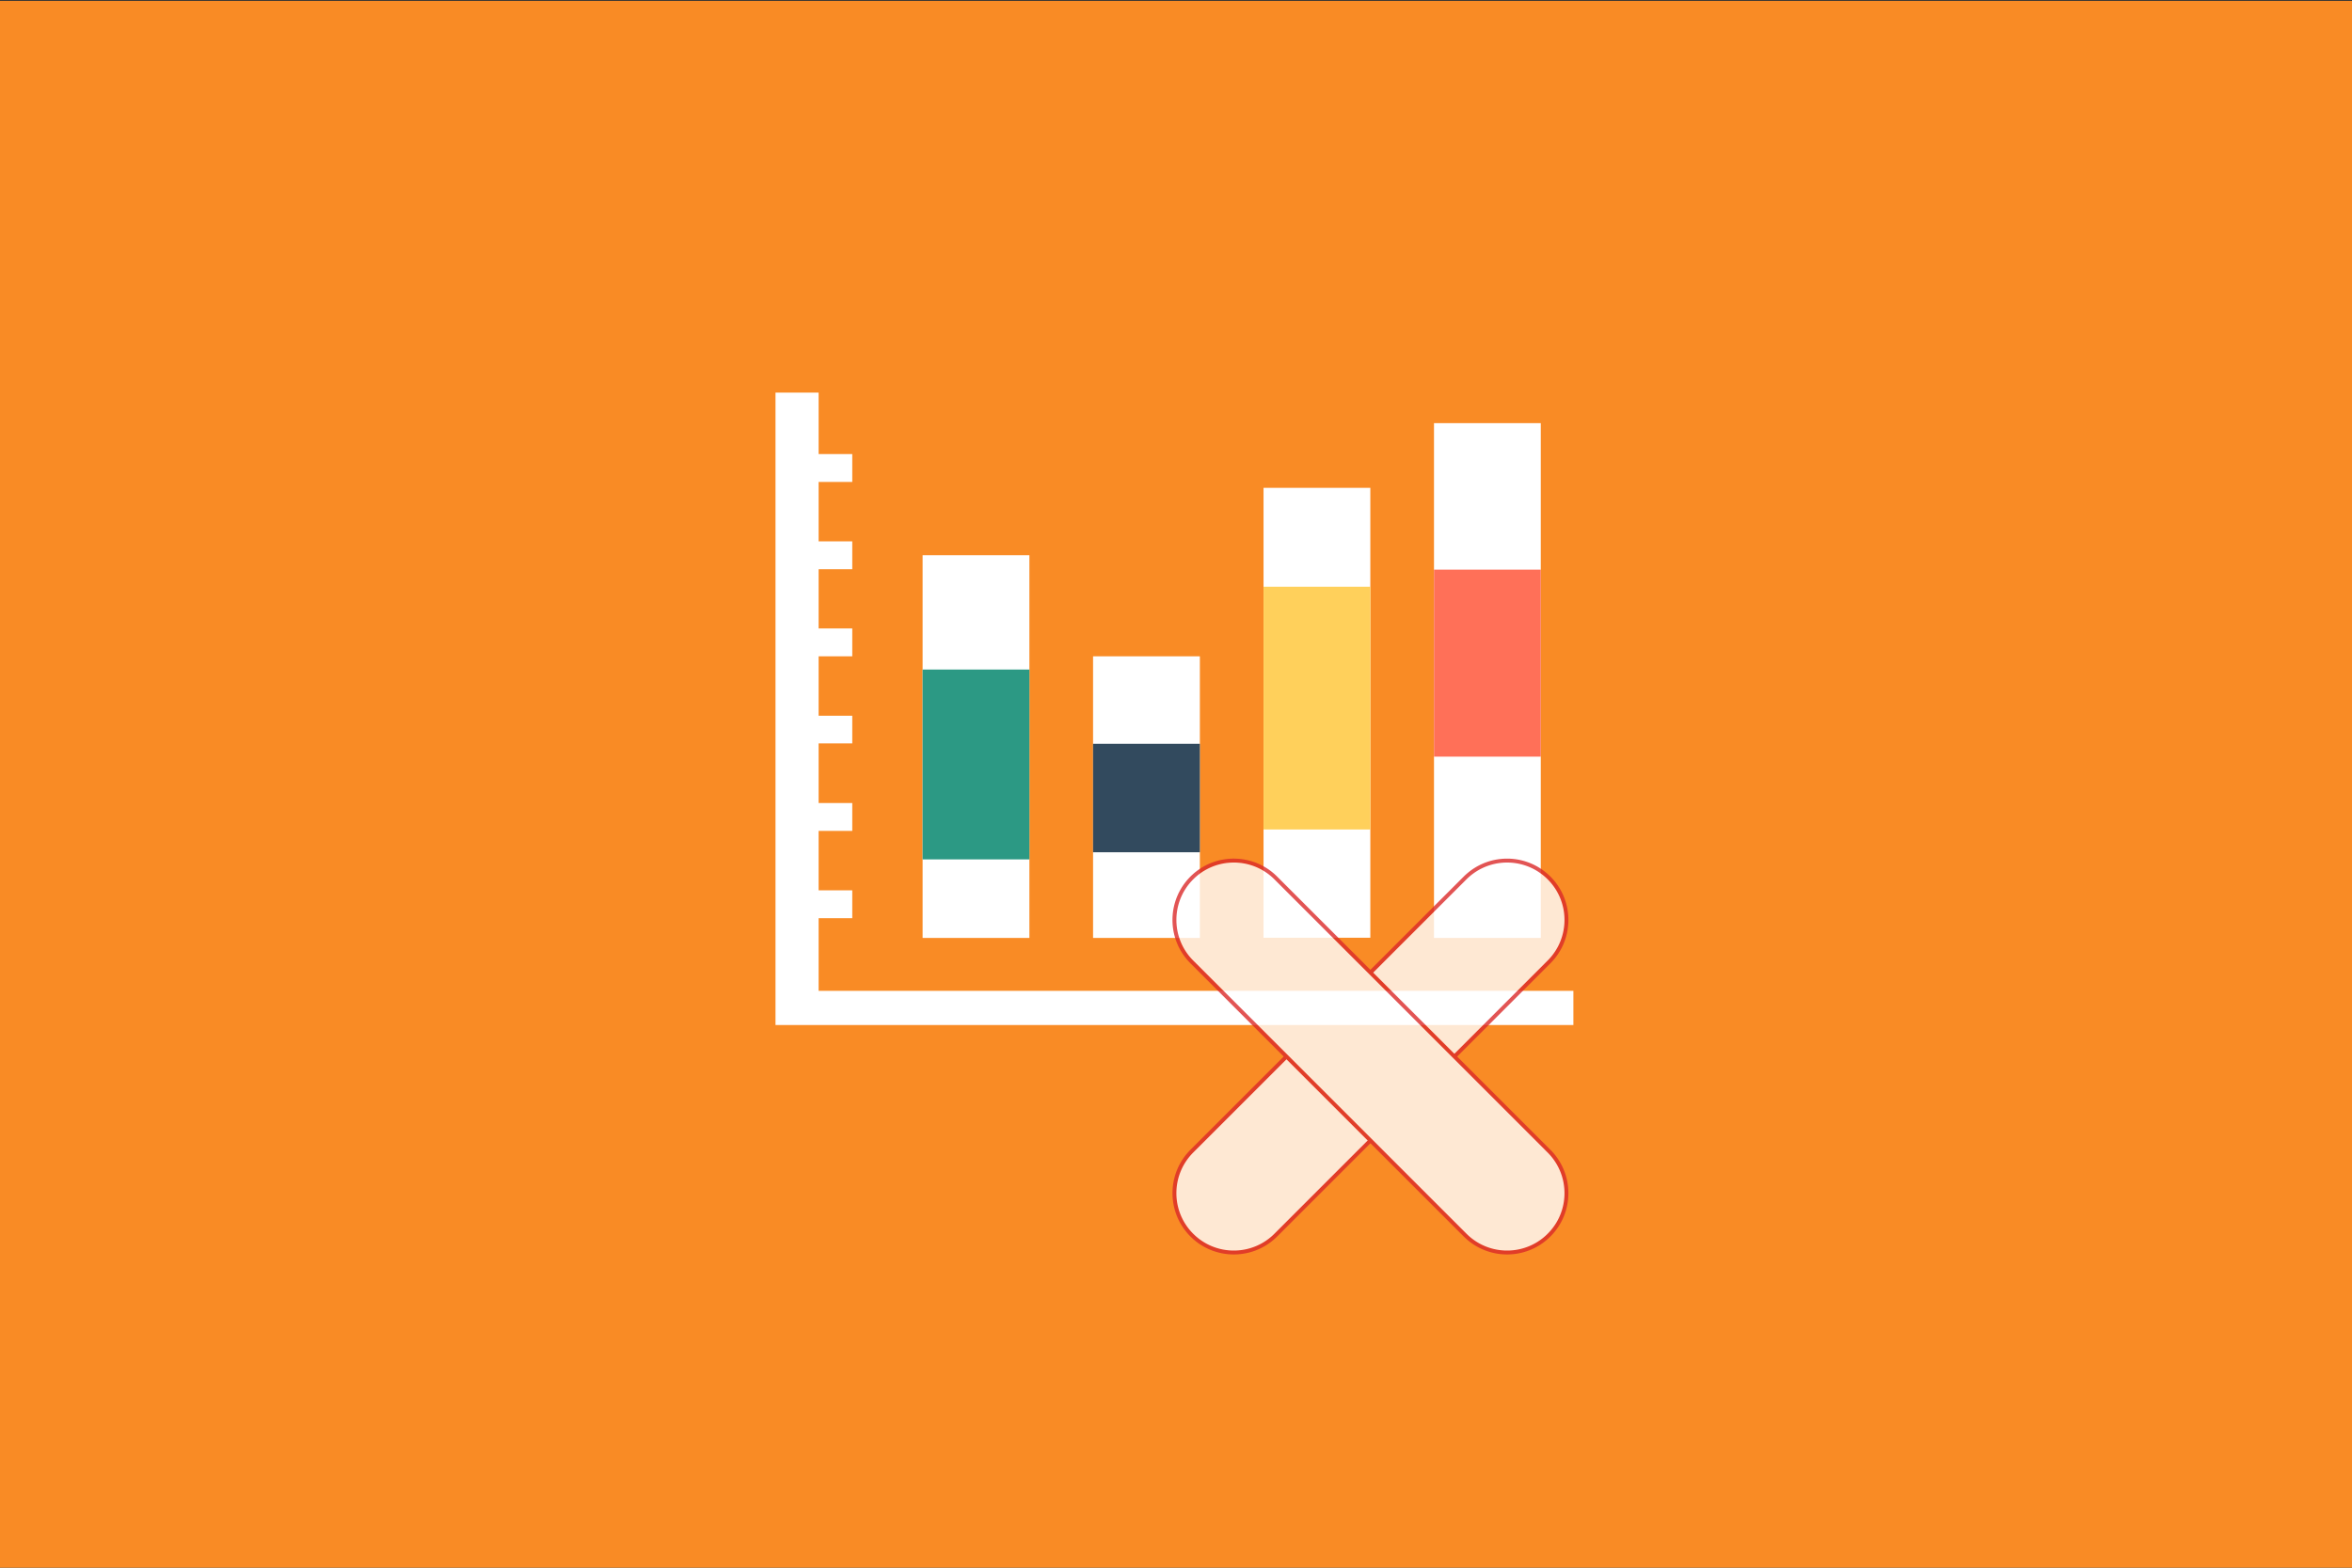 <?xml version="1.0" encoding="UTF-8" standalone="no"?><!DOCTYPE svg PUBLIC "-//W3C//DTD SVG 1.1//EN" "http://www.w3.org/Graphics/SVG/1.1/DTD/svg11.dtd"><svg width="100%" height="100%" viewBox="0 0 300 200" version="1.1" xmlns="http://www.w3.org/2000/svg" xmlns:xlink="http://www.w3.org/1999/xlink" xml:space="preserve" style="fill-rule:evenodd;clip-rule:evenodd;stroke-linejoin:round;stroke-miterlimit:1.414;"><rect x="0" y="0" width="300" height="200" fill="#333333" stroke="none"/><g id="Layer1"><rect x="-0.191" y="0.113" width="300.234" height="199.928" style="fill:#f98b25;"/><rect x="102.485" y="57.928" width="6.222" height="3.556" style="fill:#fff;"/><rect x="102.485" y="69.064" width="6.222" height="3.556" style="fill:#fff;"/><rect x="102.485" y="80.175" width="6.222" height="3.556" style="fill:#fff;"/><rect x="102.485" y="91.311" width="6.222" height="3.53" style="fill:#fff;"/><rect x="102.485" y="102.447" width="6.222" height="3.556" style="fill:#fff;"/><rect x="102.485" y="113.584" width="6.222" height="3.556" style="fill:#fff;"/><path d="M98.916,130.769l0,-80.681l5.501,0l0,76.32l96.271,0l0,4.361l-101.772,0Z" style="fill:#fff;fill-rule:nonzero;"/><rect x="117.679" y="70.829" width="13.622" height="48.829" style="fill:#fff;"/><rect x="117.679" y="85.418" width="13.622" height="24.22" style="fill:#2c9984;"/><rect x="139.422" y="83.731" width="13.622" height="35.927" style="fill:#fff;"/><rect x="139.422" y="94.893" width="13.622" height="13.836" style="fill:#324a5e;"/><rect x="161.165" y="62.237" width="13.622" height="57.395" style="fill:#fff;"/><rect x="161.165" y="74.853" width="13.622" height="30.969" style="fill:#ffd05b;"/><rect x="182.907" y="53.982" width="13.622" height="65.676" style="fill:#fff;"/><rect x="182.907" y="72.673" width="13.622" height="23.856" style="fill:#ff7058;"/><g><g opacity="0.8"><g><path d="M197.582,112.007c2.958,2.957 2.958,7.751 -0.003,10.711l-34.853,34.853c-2.954,2.955 -7.751,2.958 -10.708,0c-2.958,-2.957 -2.955,-7.751 0,-10.708l34.853,-34.853c2.96,-2.961 7.754,-2.961 10.711,-0.003Z" style="fill:#fff;fill-rule:nonzero;"/><path d="M192.321,109.54l0.094,0.001l0.094,0.003l0.094,0.004l0.093,0.005l0.094,0.006l0.094,0.007l0.093,0.009l0.094,0.009l0.093,0.011l0.093,0.012l0.093,0.012l0.093,0.014l0.093,0.016l0.093,0.016l0.092,0.017l0.093,0.019l0.092,0.019l0.092,0.021l0.092,0.022l0.091,0.022l0.092,0.025l0.091,0.025l0.091,0.026l0.09,0.027l0.09,0.029l0.09,0.03l0.09,0.03l0.09,0.032l0.089,0.033l0.089,0.034l0.088,0.036l0.088,0.036l0.088,0.037l0.087,0.039l0.087,0.04l0.087,0.041l0.086,0.042l0.086,0.043l0.085,0.044l0.085,0.045l0.085,0.047l0.084,0.047l0.084,0.049l0.083,0.05l0.082,0.051l0.082,0.052l0.082,0.053l0.081,0.054l0.081,0.055l0.08,0.057l0.079,0.058l0.079,0.058l0.078,0.06l0.078,0.061l0.077,0.062l0.077,0.063l0.075,0.065l0.076,0.065l0.074,0.067l0.074,0.067l0.073,0.069l0.073,0.07l0.072,0.071l0.071,0.072l0.07,0.073l0.069,0.073l0.067,0.074l0.067,0.074l0.065,0.076l0.065,0.075l0.063,0.077l0.062,0.077l0.061,0.078l0.06,0.078l0.058,0.079l0.058,0.079l0.057,0.08l0.055,0.081l0.054,0.081l0.053,0.082l0.052,0.082l0.051,0.082l0.05,0.083l0.049,0.084l0.047,0.084l0.047,0.085l0.045,0.085l0.044,0.085l0.043,0.086l0.042,0.086l0.041,0.087l0.04,0.087l0.038,0.087l0.038,0.088l0.036,0.088l0.036,0.088l0.034,0.089l0.033,0.089l0.032,0.09l0.03,0.089l0.03,0.091l0.029,0.09l0.027,0.09l0.026,0.091l0.025,0.091l0.024,0.092l0.023,0.091l0.022,0.092l0.021,0.092l0.019,0.092l0.019,0.093l0.017,0.092l0.016,0.093l0.016,0.093l0.013,0.093l0.013,0.093l0.012,0.093l0.011,0.093l0.009,0.094l0.009,0.093l0.007,0.094l0.006,0.094l0.005,0.093l0.004,0.094l0.003,0.094l0.001,0.094l0.001,0.093l-0.001,0.094l-0.001,0.094l-0.003,0.094l-0.004,0.094l-0.005,0.093l-0.006,0.094l-0.008,0.094l-0.008,0.093l-0.01,0.094l-0.01,0.093l-0.012,0.093l-0.013,0.093l-0.014,0.093l-0.015,0.093l-0.016,0.093l-0.018,0.093l-0.018,0.092l-0.02,0.092l-0.021,0.092l-0.021,0.092l-0.023,0.091l-0.024,0.092l-0.026,0.091l-0.026,0.091l-0.027,0.09l-0.029,0.091l-0.03,0.09l-0.031,0.09l-0.031,0.089l-0.034,0.089l-0.034,0.089l-0.035,0.089l-0.036,0.088l-0.038,0.088l-0.039,0.087l-0.039,0.087l-0.041,0.087l-0.042,0.086l-0.043,0.086l-0.045,0.085l-0.045,0.085l-0.046,0.085l-0.048,0.084l-0.049,0.084l-0.05,0.083l-0.051,0.082l-0.052,0.083l-0.053,0.081l-0.054,0.081l-0.056,0.081l-0.056,0.08l-0.058,0.08l-0.059,0.078l-0.06,0.079l-0.061,0.078l-0.062,0.077l-0.063,0.076l-0.065,0.076l-0.065,0.076l-0.067,0.074l-0.067,0.074l-0.069,0.074l-0.07,0.072l-0.071,0.072l-34.854,34.854l-0.071,0.07l-0.073,0.07l-0.073,0.069l-0.074,0.067l-0.074,0.067l-0.075,0.065l-0.076,0.064l-0.077,0.064l-0.077,0.062l-0.077,0.06l-0.079,0.06l-0.078,0.059l-0.08,0.058l-0.08,0.056l-0.08,0.055l-0.081,0.055l-0.082,0.053l-0.082,0.052l-0.083,0.051l-0.083,0.049l-0.083,0.049l-0.084,0.048l-0.085,0.046l-0.085,0.045l-0.085,0.044l-0.086,0.043l-0.086,0.042l-0.086,0.041l-0.087,0.04l-0.088,0.039l-0.088,0.037l-0.088,0.036l-0.088,0.036l-0.089,0.034l-0.089,0.033l-0.089,0.032l-0.09,0.03l-0.09,0.03l-0.091,0.029l-0.09,0.027l-0.091,0.026l-0.091,0.025l-0.091,0.024l-0.092,0.023l-0.092,0.022l-0.092,0.021l-0.092,0.019l-0.092,0.019l-0.093,0.017l-0.092,0.016l-0.093,0.016l-0.093,0.014l-0.093,0.012l-0.094,0.012l-0.093,0.011l-0.093,0.009l-0.094,0.009l-0.093,0.007l-0.094,0.006l-0.094,0.005l-0.094,0.004l-0.093,0.003l-0.094,0.002l-0.094,0l-0.094,0l-0.094,-0.002l-0.093,-0.003l-0.094,-0.004l-0.094,-0.005l-0.094,-0.006l-0.093,-0.007l-0.094,-0.008l-0.093,-0.01l-0.094,-0.01l-0.093,-0.012l-0.093,-0.013l-0.093,-0.014l-0.093,-0.015l-0.092,-0.016l-0.093,-0.017l-0.092,-0.019l-0.093,-0.019l-0.092,-0.021l-0.091,-0.022l-0.092,-0.023l-0.091,-0.024l-0.091,-0.025l-0.091,-0.026l-0.091,-0.028l-0.09,-0.028l-0.09,-0.03l-0.09,-0.031l-0.089,-0.031l-0.09,-0.033l-0.088,-0.035l-0.089,-0.035l-0.088,-0.036l-0.088,-0.038l-0.087,-0.038l-0.087,-0.04l-0.087,-0.041l-0.086,-0.042l-0.086,-0.043l-0.085,-0.044l-0.085,-0.045l-0.085,-0.047l-0.084,-0.047l-0.084,-0.049l-0.083,-0.05l-0.082,-0.05l-0.083,-0.052l-0.081,-0.054l-0.081,-0.054l-0.081,-0.055l-0.08,-0.057l-0.079,-0.057l-0.079,-0.059l-0.078,-0.06l-0.078,-0.061l-0.077,-0.062l-0.077,-0.063l-0.076,-0.065l-0.075,-0.065l-0.075,-0.066l-0.073,-0.068l-0.074,-0.069l-0.072,-0.07l-0.072,-0.071l-0.071,-0.072l-0.07,-0.072l-0.069,-0.074l-0.068,-0.073l-0.066,-0.075l-0.066,-0.075l-0.064,-0.076l-0.063,-0.077l-0.062,-0.077l-0.061,-0.078l-0.06,-0.078l-0.059,-0.079l-0.057,-0.079l-0.057,-0.08l-0.055,-0.081l-0.054,-0.081l-0.054,-0.081l-0.052,-0.082l-0.05,-0.083l-0.05,-0.083l-0.049,-0.084l-0.047,-0.084l-0.047,-0.084l-0.045,-0.085l-0.044,-0.086l-0.043,-0.086l-0.042,-0.086l-0.041,-0.086l-0.04,-0.087l-0.038,-0.088l-0.038,-0.088l-0.036,-0.088l-0.036,-0.088l-0.034,-0.089l-0.033,-0.089l-0.031,-0.089l-0.031,-0.09l-0.03,-0.09l-0.028,-0.091l-0.028,-0.09l-0.026,-0.091l-0.025,-0.091l-0.024,-0.091l-0.023,-0.092l-0.022,-0.092l-0.021,-0.092l-0.019,-0.092l-0.019,-0.092l-0.017,-0.093l-0.016,-0.092l-0.015,-0.093l-0.014,-0.093l-0.013,-0.093l-0.012,-0.094l-0.01,-0.093l-0.01,-0.093l-0.008,-0.094l-0.007,-0.093l-0.007,-0.094l-0.005,-0.094l-0.003,-0.093l-0.003,-0.094l-0.002,-0.094l0,-0.094l0,-0.094l0.002,-0.093l0.003,-0.094l0.004,-0.094l0.005,-0.094l0.006,-0.093l0.007,-0.094l0.009,-0.093l0.009,-0.094l0.011,-0.093l0.011,-0.093l0.013,-0.094l0.014,-0.092l0.015,-0.093l0.017,-0.093l0.017,-0.093l0.018,-0.092l0.02,-0.092l0.021,-0.092l0.022,-0.092l0.023,-0.091l0.024,-0.092l0.025,-0.091l0.026,-0.091l0.027,-0.09l0.029,-0.09l0.03,-0.09l0.03,-0.09l0.032,-0.09l0.033,-0.089l0.034,-0.089l0.036,-0.088l0.036,-0.088l0.037,-0.088l0.039,-0.087l0.04,-0.087l0.041,-0.087l0.041,-0.086l0.044,-0.086l0.044,-0.085l0.045,-0.085l0.046,-0.085l0.048,-0.084l0.049,-0.083l0.049,-0.083l0.051,-0.083l0.052,-0.082l0.053,-0.082l0.055,-0.081l0.055,-0.08l0.056,-0.08l0.058,-0.08l0.059,-0.079l0.059,-0.078l0.061,-0.078l0.062,-0.077l0.064,-0.076l0.064,-0.076l0.065,-0.075l0.067,-0.075l0.067,-0.074l0.069,-0.073l0.07,-0.073l0.07,-0.071l34.854,-34.854l0.072,-0.071l0.072,-0.07l0.074,-0.069l0.074,-0.067l0.074,-0.067l0.076,-0.066l0.076,-0.064l0.076,-0.063l0.077,-0.062l0.078,-0.061l0.078,-0.06l0.079,-0.059l0.08,-0.058l0.08,-0.056l0.081,-0.056l0.081,-0.054l0.081,-0.053l0.083,-0.052l0.082,-0.051l0.083,-0.05l0.084,-0.049l0.084,-0.048l0.085,-0.046l0.085,-0.045l0.085,-0.045l0.086,-0.043l0.086,-0.042l0.087,-0.041l0.087,-0.039l0.087,-0.039l0.088,-0.038l0.088,-0.036l0.089,-0.035l0.089,-0.035l0.089,-0.033l0.089,-0.032l0.09,-0.03l0.09,-0.03l0.09,-0.029l0.091,-0.027l0.091,-0.026l0.091,-0.026l0.091,-0.024l0.092,-0.023l0.092,-0.021l0.092,-0.021l0.092,-0.02l0.092,-0.018l0.093,-0.018l0.093,-0.016l0.093,-0.015l0.093,-0.014l0.093,-0.013l0.093,-0.012l0.093,-0.01l0.094,-0.01l0.093,-0.008l0.094,-0.008l0.094,-0.006l0.093,-0.005l0.094,-0.004l0.094,-0.003l0.094,-0.001l0.093,-0.001l0.094,0.001Zm-0.181,0.5l-0.088,0.001l-0.088,0.003l-0.088,0.004l-0.088,0.004l-0.087,0.006l-0.088,0.007l-0.088,0.008l-0.087,0.009l-0.087,0.01l-0.088,0.011l-0.087,0.012l-0.087,0.013l-0.087,0.014l-0.087,0.015l-0.086,0.017l-0.087,0.017l-0.086,0.018l-0.086,0.02l-0.086,0.02l-0.086,0.022l-0.086,0.022l-0.085,0.024l-0.085,0.024l-0.085,0.026l-0.084,0.027l-0.085,0.028l-0.084,0.028l-0.083,0.03l-0.084,0.031l-0.083,0.032l-0.083,0.033l-0.082,0.034l-0.082,0.035l-0.082,0.037l-0.082,0.037l-0.081,0.038l-0.08,0.039l-0.081,0.041l-0.08,0.041l-0.079,0.043l-0.079,0.043l-0.079,0.045l-0.078,0.045l-0.078,0.047l-0.077,0.048l-0.077,0.048l-0.077,0.05l-0.076,0.051l-0.075,0.052l-0.075,0.053l-0.074,0.054l-0.074,0.055l-0.074,0.056l-0.072,0.057l-0.073,0.058l-0.071,0.059l-0.072,0.061l-0.07,0.061l-0.07,0.063l-0.069,0.063l-0.069,0.065l-0.068,0.065l-0.068,0.067l-34.852,34.852l-0.067,0.068l-0.066,0.068l-0.064,0.069l-0.063,0.069l-0.062,0.07l-0.062,0.07l-0.06,0.071l-0.059,0.072l-0.058,0.072l-0.057,0.073l-0.056,0.073l-0.055,0.074l-0.054,0.074l-0.053,0.075l-0.052,0.076l-0.05,0.076l-0.05,0.076l-0.049,0.077l-0.047,0.077l-0.047,0.078l-0.045,0.078l-0.045,0.079l-0.043,0.079l-0.043,0.079l-0.041,0.08l-0.04,0.08l-0.039,0.081l-0.039,0.081l-0.037,0.082l-0.036,0.081l-0.035,0.082l-0.034,0.083l-0.033,0.083l-0.032,0.083l-0.031,0.083l-0.03,0.084l-0.028,0.084l-0.028,0.084l-0.027,0.085l-0.026,0.084l-0.024,0.085l-0.024,0.086l-0.022,0.085l-0.022,0.086l-0.02,0.086l-0.019,0.086l-0.019,0.086l-0.017,0.087l-0.016,0.086l-0.016,0.087l-0.014,0.087l-0.013,0.087l-0.012,0.087l-0.011,0.087l-0.01,0.088l-0.009,0.087l-0.008,0.088l-0.006,0.087l-0.006,0.088l-0.005,0.088l-0.004,0.088l-0.002,0.088l-0.002,0.087l0,0.088l0,0.088l0.002,0.088l0.002,0.088l0.004,0.088l0.005,0.087l0.005,0.088l0.007,0.088l0.008,0.087l0.009,0.088l0.01,0.087l0.011,0.087l0.012,0.088l0.013,0.087l0.014,0.086l0.015,0.087l0.016,0.087l0.018,0.086l0.018,0.087l0.019,0.086l0.021,0.086l0.021,0.085l0.023,0.086l0.023,0.085l0.025,0.085l0.025,0.085l0.027,0.084l0.028,0.085l0.029,0.084l0.029,0.083l0.031,0.084l0.032,0.083l0.033,0.083l0.034,0.082l0.035,0.082l0.036,0.082l0.037,0.081l0.039,0.081l0.039,0.081l0.04,0.08l0.041,0.08l0.043,0.08l0.043,0.079l0.045,0.078l0.045,0.079l0.047,0.077l0.047,0.078l0.049,0.076l0.05,0.077l0.051,0.076l0.051,0.075l0.053,0.075l0.054,0.074l0.055,0.074l0.056,0.073l0.057,0.073l0.058,0.072l0.06,0.072l0.06,0.071l0.061,0.07l0.062,0.07l0.064,0.07l0.064,0.068l0.066,0.068l0.066,0.068l0.068,0.066l0.068,0.066l0.068,0.064l0.07,0.064l0.07,0.062l0.07,0.061l0.071,0.06l0.072,0.06l0.072,0.058l0.073,0.057l0.073,0.056l0.074,0.055l0.074,0.054l0.075,0.052l0.075,0.052l0.076,0.051l0.077,0.05l0.077,0.048l0.077,0.048l0.078,0.047l0.078,0.045l0.078,0.045l0.08,0.043l0.079,0.042l0.08,0.042l0.08,0.04l0.081,0.039l0.081,0.039l0.081,0.037l0.082,0.036l0.082,0.035l0.083,0.034l0.083,0.033l0.083,0.032l0.083,0.031l0.084,0.029l0.084,0.029l0.084,0.028l0.085,0.027l0.085,0.025l0.085,0.025l0.085,0.023l0.085,0.023l0.086,0.021l0.086,0.021l0.086,0.019l0.086,0.018l0.087,0.018l0.087,0.016l0.086,0.015l0.087,0.014l0.087,0.013l0.088,0.012l0.087,0.011l0.087,0.01l0.088,0.009l0.087,0.008l0.088,0.007l0.088,0.005l0.088,0.005l0.087,0.004l0.088,0.002l0.088,0.002l0.088,0l0.088,0l0.088,-0.002l0.087,-0.002l0.088,-0.004l0.088,-0.005l0.088,-0.006l0.087,-0.006l0.088,-0.008l0.087,-0.009l0.088,-0.01l0.087,-0.011l0.087,-0.012l0.087,-0.013l0.087,-0.015l0.087,-0.015l0.087,-0.016l0.086,-0.017l0.087,-0.019l0.086,-0.019l0.086,-0.02l0.085,-0.022l0.086,-0.022l0.085,-0.024l0.085,-0.025l0.085,-0.025l0.084,-0.027l0.085,-0.028l0.083,-0.028l0.084,-0.03l0.084,-0.031l0.083,-0.032l0.082,-0.033l0.083,-0.034l0.082,-0.035l0.082,-0.036l0.081,-0.037l0.081,-0.039l0.081,-0.039l0.08,-0.04l0.08,-0.041l0.079,-0.043l0.079,-0.043l0.079,-0.045l0.078,-0.045l0.078,-0.047l0.077,-0.047l0.077,-0.049l0.076,-0.05l0.076,-0.05l0.075,-0.052l0.075,-0.053l0.075,-0.054l0.073,-0.055l0.074,-0.056l0.072,-0.057l0.072,-0.058l0.072,-0.059l0.071,-0.06l0.07,-0.061l0.07,-0.063l0.069,-0.063l0.069,-0.064l0.068,-0.066l0.068,-0.067l34.852,-34.852l0.067,-0.068l0.065,-0.068l0.065,-0.069l0.063,-0.069l0.063,-0.07l0.061,-0.07l0.06,-0.072l0.06,-0.071l0.058,-0.073l0.057,-0.072l0.056,-0.074l0.055,-0.074l0.054,-0.074l0.053,-0.075l0.052,-0.075l0.051,-0.076l0.05,-0.077l0.048,-0.077l0.048,-0.077l0.047,-0.078l0.045,-0.078l0.045,-0.079l0.043,-0.079l0.043,-0.079l0.041,-0.08l0.041,-0.081l0.039,-0.08l0.038,-0.081l0.037,-0.082l0.037,-0.082l0.035,-0.082l0.034,-0.082l0.033,-0.083l0.032,-0.083l0.031,-0.084l0.03,-0.084l0.028,-0.084l0.028,-0.084l0.027,-0.084l0.026,-0.085l0.024,-0.085l0.024,-0.086l0.022,-0.085l0.022,-0.086l0.02,-0.086l0.02,-0.086l0.018,-0.086l0.017,-0.087l0.017,-0.086l0.015,-0.087l0.014,-0.087l0.013,-0.087l0.012,-0.087l0.011,-0.088l0.01,-0.087l0.009,-0.088l0.008,-0.087l0.007,-0.088l0.006,-0.087l0.004,-0.088l0.004,-0.088l0.003,-0.088l0.001,-0.088l0.001,-0.088l-0.001,-0.087l-0.001,-0.088l-0.003,-0.088l-0.003,-0.088l-0.005,-0.088l-0.006,-0.087l-0.007,-0.088l-0.008,-0.088l-0.008,-0.087l-0.01,-0.088l-0.011,-0.087l-0.012,-0.087l-0.013,-0.087l-0.015,-0.087l-0.015,-0.087l-0.016,-0.086l-0.017,-0.087l-0.019,-0.086l-0.019,-0.086l-0.02,-0.086l-0.022,-0.086l-0.022,-0.085l-0.024,-0.086l-0.025,-0.085l-0.025,-0.084l-0.027,-0.085l-0.028,-0.084l-0.028,-0.084l-0.03,-0.084l-0.031,-0.083l-0.032,-0.083l-0.033,-0.083l-0.034,-0.083l-0.035,-0.082l-0.036,-0.082l-0.037,-0.081l-0.039,-0.081l-0.039,-0.081l-0.04,-0.08l-0.042,-0.08l-0.042,-0.079l-0.043,-0.079l-0.045,-0.079l-0.045,-0.078l-0.047,-0.078l-0.048,-0.077l-0.048,-0.077l-0.05,-0.077l-0.051,-0.075l-0.052,-0.076l-0.053,-0.075l-0.054,-0.074l-0.054,-0.074l-0.057,-0.073l-0.057,-0.073l-0.058,-0.072l-0.059,-0.072l-0.06,-0.071l-0.061,-0.07l-0.063,-0.07l-0.063,-0.069l-0.065,-0.069l-0.065,-0.068l-0.067,-0.067l-0.067,-0.067l-0.068,-0.065l-0.069,-0.065l-0.069,-0.063l-0.07,-0.063l-0.07,-0.061l-0.071,-0.06l-0.072,-0.059l-0.072,-0.058l-0.073,-0.058l-0.073,-0.056l-0.074,-0.055l-0.074,-0.053l-0.075,-0.053l-0.076,-0.052l-0.076,-0.051l-0.076,-0.05l-0.077,-0.048l-0.077,-0.048l-0.078,-0.047l-0.078,-0.045l-0.079,-0.045l-0.079,-0.043l-0.079,-0.043l-0.08,-0.041l-0.08,-0.04l-0.081,-0.039l-0.081,-0.039l-0.081,-0.037l-0.082,-0.036l-0.082,-0.035l-0.083,-0.034l-0.083,-0.033l-0.083,-0.032l-0.083,-0.031l-0.084,-0.03l-0.084,-0.028l-0.084,-0.028l-0.085,-0.027l-0.084,-0.026l-0.085,-0.024l-0.086,-0.024l-0.085,-0.022l-0.086,-0.022l-0.086,-0.02l-0.086,-0.019l-0.086,-0.019l-0.087,-0.017l-0.086,-0.016l-0.087,-0.015l-0.087,-0.015l-0.087,-0.013l-0.087,-0.012l-0.087,-0.011l-0.088,-0.01l-0.087,-0.008l-0.088,-0.008l-0.088,-0.007l-0.087,-0.006l-0.088,-0.005l-0.088,-0.003l-0.088,-0.003l-0.088,-0.001l-0.087,-0.001l-0.088,0.001Z" style="fill:#db2929;"/></g><g><path d="M197.582,157.571c-2.954,2.958 -7.748,2.958 -10.708,-0.003l-34.856,-34.853c-2.955,-2.954 -2.958,-7.751 0,-10.708c2.957,-2.958 7.754,-2.954 10.708,0l34.853,34.853c2.961,2.96 2.961,7.754 0.003,10.711Z" style="fill:#fff;fill-rule:nonzero;"/><path d="M157.467,109.54l0.094,0.002l0.093,0.003l0.094,0.004l0.094,0.005l0.094,0.006l0.093,0.007l0.094,0.009l0.093,0.009l0.093,0.011l0.094,0.012l0.093,0.013l0.093,0.014l0.093,0.015l0.092,0.016l0.093,0.017l0.092,0.019l0.092,0.019l0.092,0.021l0.092,0.022l0.092,0.023l0.091,0.024l0.091,0.025l0.091,0.026l0.09,0.028l0.091,0.028l0.09,0.03l0.09,0.031l0.089,0.032l0.089,0.033l0.089,0.034l0.088,0.035l0.088,0.036l0.088,0.038l0.088,0.038l0.087,0.04l0.086,0.041l0.086,0.042l0.086,0.043l0.085,0.044l0.085,0.045l0.085,0.047l0.084,0.047l0.083,0.049l0.083,0.05l0.083,0.051l0.082,0.052l0.082,0.053l0.081,0.054l0.08,0.055l0.08,0.057l0.08,0.057l0.078,0.059l0.079,0.06l0.077,0.061l0.077,0.062l0.077,0.063l0.076,0.064l0.075,0.065l0.074,0.067l0.074,0.068l0.073,0.068l0.073,0.07l0.071,0.07l34.854,34.855l0.071,0.071l0.07,0.073l0.069,0.073l0.067,0.074l0.067,0.075l0.065,0.075l0.065,0.076l0.063,0.076l0.062,0.078l0.061,0.077l0.06,0.079l0.059,0.079l0.058,0.079l0.056,0.08l0.056,0.081l0.054,0.081l0.053,0.082l0.052,0.082l0.051,0.082l0.05,0.084l0.049,0.083l0.048,0.084l0.046,0.085l0.045,0.085l0.045,0.085l0.043,0.086l0.042,0.086l0.041,0.087l0.039,0.087l0.039,0.088l0.038,0.087l0.036,0.089l0.035,0.088l0.034,0.089l0.034,0.089l0.031,0.09l0.031,0.089l0.03,0.09l0.029,0.091l0.027,0.09l0.026,0.091l0.026,0.091l0.024,0.092l0.023,0.091l0.021,0.092l0.021,0.092l0.02,0.092l0.018,0.093l0.018,0.092l0.016,0.093l0.015,0.093l0.014,0.093l0.013,0.093l0.012,0.093l0.01,0.094l0.01,0.093l0.008,0.093l0.008,0.094l0.006,0.094l0.005,0.094l0.004,0.093l0.003,0.094l0.001,0.094l0.001,0.094l-0.001,0.094l-0.001,0.093l-0.003,0.094l-0.004,0.094l-0.005,0.094l-0.006,0.093l-0.007,0.094l-0.009,0.093l-0.009,0.094l-0.011,0.093l-0.012,0.093l-0.013,0.094l-0.013,0.093l-0.016,0.092l-0.016,0.093l-0.017,0.093l-0.019,0.092l-0.019,0.092l-0.021,0.092l-0.022,0.092l-0.023,0.092l-0.024,0.091l-0.025,0.091l-0.026,0.091l-0.027,0.09l-0.029,0.091l-0.03,0.09l-0.03,0.09l-0.032,0.089l-0.033,0.089l-0.034,0.089l-0.036,0.088l-0.036,0.088l-0.038,0.088l-0.038,0.088l-0.04,0.087l-0.041,0.086l-0.042,0.086l-0.043,0.086l-0.044,0.086l-0.045,0.085l-0.047,0.084l-0.047,0.084l-0.049,0.084l-0.05,0.083l-0.051,0.083l-0.052,0.082l-0.053,0.081l-0.054,0.081l-0.055,0.081l-0.057,0.08l-0.058,0.079l-0.058,0.079l-0.06,0.078l-0.061,0.078l-0.062,0.077l-0.063,0.077l-0.065,0.076l-0.065,0.075l-0.067,0.075l-0.067,0.073l-0.069,0.074l-0.07,0.072l-0.071,0.072l-0.072,0.071l-0.072,0.07l-0.074,0.069l-0.073,0.067l-0.075,0.067l-0.075,0.065l-0.076,0.065l-0.076,0.063l-0.077,0.062l-0.078,0.061l-0.078,0.06l-0.079,0.059l-0.079,0.057l-0.08,0.057l-0.081,0.055l-0.081,0.054l-0.081,0.054l-0.083,0.052l-0.082,0.051l-0.083,0.049l-0.084,0.049l-0.084,0.048l-0.084,0.046l-0.085,0.045l-0.085,0.045l-0.086,0.043l-0.086,0.042l-0.087,0.04l-0.087,0.04l-0.087,0.039l-0.088,0.037l-0.088,0.037l-0.089,0.035l-0.088,0.034l-0.089,0.033l-0.09,0.032l-0.089,0.031l-0.09,0.029l-0.091,0.029l-0.09,0.027l-0.091,0.026l-0.091,0.026l-0.092,0.024l-0.091,0.023l-0.092,0.021l-0.092,0.021l-0.092,0.02l-0.092,0.018l-0.093,0.017l-0.092,0.017l-0.093,0.015l-0.093,0.014l-0.093,0.013l-0.093,0.011l-0.094,0.011l-0.093,0.009l-0.094,0.009l-0.093,0.007l-0.094,0.006l-0.094,0.005l-0.093,0.004l-0.094,0.003l-0.094,0.002l-0.094,0l-0.094,0l-0.093,-0.002l-0.094,-0.003l-0.094,-0.004l-0.094,-0.005l-0.093,-0.006l-0.094,-0.007l-0.093,-0.009l-0.094,-0.009l-0.093,-0.011l-0.093,-0.012l-0.094,-0.013l-0.093,-0.014l-0.092,-0.015l-0.093,-0.016l-0.093,-0.017l-0.092,-0.019l-0.092,-0.02l-0.092,-0.02l-0.092,-0.022l-0.092,-0.023l-0.091,-0.024l-0.091,-0.025l-0.091,-0.027l-0.09,-0.027l-0.091,-0.029l-0.09,-0.029l-0.09,-0.031l-0.089,-0.032l-0.089,-0.033l-0.089,-0.034l-0.089,-0.036l-0.088,-0.036l-0.088,-0.038l-0.087,-0.038l-0.087,-0.04l-0.087,-0.041l-0.086,-0.042l-0.086,-0.043l-0.085,-0.044l-0.085,-0.046l-0.085,-0.046l-0.084,-0.048l-0.084,-0.049l-0.083,-0.049l-0.082,-0.051l-0.083,-0.052l-0.081,-0.054l-0.081,-0.054l-0.081,-0.055l-0.08,-0.057l-0.079,-0.058l-0.079,-0.058l-0.079,-0.06l-0.078,-0.061l-0.077,-0.063l-0.076,-0.063l-0.076,-0.064l-0.075,-0.066l-0.075,-0.066l-0.074,-0.068l-0.074,-0.069l-0.072,-0.07l-0.072,-0.07l-34.857,-34.854l-0.07,-0.072l-0.07,-0.072l-0.069,-0.073l-0.067,-0.074l-0.067,-0.075l-0.065,-0.075l-0.064,-0.076l-0.064,-0.076l-0.062,-0.077l-0.061,-0.078l-0.059,-0.078l-0.059,-0.079l-0.058,-0.08l-0.056,-0.079l-0.055,-0.081l-0.055,-0.081l-0.053,-0.082l-0.052,-0.082l-0.051,-0.082l-0.049,-0.083l-0.049,-0.084l-0.048,-0.084l-0.046,-0.084l-0.045,-0.085l-0.044,-0.086l-0.044,-0.085l-0.041,-0.087l-0.041,-0.086l-0.04,-0.087l-0.039,-0.088l-0.037,-0.087l-0.036,-0.088l-0.036,-0.089l-0.034,-0.089l-0.033,-0.089l-0.032,-0.089l-0.03,-0.09l-0.03,-0.09l-0.029,-0.09l-0.027,-0.091l-0.026,-0.091l-0.025,-0.091l-0.024,-0.091l-0.023,-0.092l-0.022,-0.091l-0.021,-0.092l-0.02,-0.093l-0.018,-0.092l-0.017,-0.092l-0.017,-0.093l-0.015,-0.093l-0.014,-0.093l-0.013,-0.093l-0.011,-0.093l-0.011,-0.094l-0.009,-0.093l-0.009,-0.094l-0.007,-0.093l-0.006,-0.094l-0.005,-0.094l-0.004,-0.093l-0.003,-0.094l-0.002,-0.094l0,-0.094l0,-0.094l0.002,-0.093l0.003,-0.094l0.003,-0.094l0.005,-0.094l0.007,-0.093l0.007,-0.094l0.008,-0.093l0.01,-0.094l0.01,-0.093l0.012,-0.094l0.013,-0.093l0.014,-0.093l0.015,-0.092l0.016,-0.093l0.017,-0.093l0.019,-0.092l0.019,-0.092l0.021,-0.092l0.022,-0.092l0.023,-0.092l0.024,-0.091l0.025,-0.091l0.026,-0.091l0.028,-0.091l0.028,-0.09l0.03,-0.09l0.031,-0.09l0.031,-0.089l0.033,-0.089l0.034,-0.089l0.036,-0.089l0.036,-0.088l0.038,-0.088l0.038,-0.087l0.04,-0.087l0.041,-0.087l0.042,-0.086l0.043,-0.086l0.044,-0.085l0.045,-0.085l0.047,-0.085l0.047,-0.084l0.049,-0.083l0.05,-0.083l0.05,-0.083l0.052,-0.082l0.054,-0.082l0.054,-0.081l0.055,-0.081l0.057,-0.08l0.057,-0.079l0.059,-0.079l0.06,-0.078l0.061,-0.078l0.062,-0.077l0.063,-0.077l0.064,-0.075l0.066,-0.076l0.066,-0.074l0.068,-0.074l0.069,-0.073l0.07,-0.073l0.071,-0.072l0.072,-0.071l0.072,-0.07l0.074,-0.069l0.073,-0.067l0.075,-0.067l0.075,-0.065l0.076,-0.065l0.077,-0.063l0.077,-0.062l0.078,-0.061l0.078,-0.06l0.079,-0.058l0.079,-0.058l0.08,-0.057l0.081,-0.055l0.081,-0.054l0.081,-0.053l0.083,-0.052l0.082,-0.051l0.083,-0.05l0.084,-0.049l0.084,-0.047l0.085,-0.047l0.085,-0.045l0.085,-0.044l0.086,-0.043l0.086,-0.042l0.087,-0.041l0.087,-0.04l0.087,-0.038l0.088,-0.038l0.088,-0.036l0.089,-0.035l0.088,-0.034l0.09,-0.033l0.089,-0.032l0.09,-0.031l0.09,-0.03l0.09,-0.028l0.091,-0.027l0.091,-0.027l0.091,-0.025l0.091,-0.024l0.092,-0.023l0.091,-0.022l0.092,-0.02l0.093,-0.02l0.092,-0.018l0.093,-0.018l0.092,-0.016l0.093,-0.015l0.093,-0.014l0.093,-0.013l0.093,-0.011l0.094,-0.011l0.093,-0.009l0.094,-0.009l0.093,-0.007l0.094,-0.006l0.094,-0.005l0.094,-0.004l0.093,-0.003l0.094,-0.002l0.094,0l0.094,0Zm-0.182,0.5l-0.088,0.002l-0.088,0.003l-0.087,0.003l-0.088,0.005l-0.088,0.006l-0.088,0.006l-0.087,0.008l-0.088,0.009l-0.087,0.01l-0.087,0.011l-0.088,0.012l-0.087,0.013l-0.087,0.014l-0.086,0.015l-0.087,0.017l-0.087,0.017l-0.086,0.018l-0.086,0.02l-0.086,0.02l-0.086,0.021l-0.085,0.023l-0.085,0.023l-0.085,0.025l-0.085,0.026l-0.085,0.026l-0.084,0.028l-0.084,0.029l-0.084,0.03l-0.083,0.031l-0.083,0.031l-0.083,0.033l-0.083,0.034l-0.082,0.035l-0.082,0.037l-0.081,0.037l-0.081,0.038l-0.081,0.039l-0.08,0.04l-0.08,0.042l-0.079,0.042l-0.08,0.044l-0.078,0.044l-0.078,0.046l-0.078,0.046l-0.077,0.048l-0.077,0.048l-0.077,0.05l-0.076,0.051l-0.075,0.052l-0.075,0.053l-0.074,0.054l-0.074,0.055l-0.073,0.056l-0.073,0.057l-0.072,0.058l-0.072,0.059l-0.071,0.06l-0.07,0.061l-0.07,0.063l-0.07,0.063l-0.068,0.065l-0.068,0.065l-0.068,0.067l-0.066,0.067l-0.066,0.068l-0.064,0.069l-0.064,0.069l-0.062,0.07l-0.061,0.07l-0.06,0.071l-0.06,0.072l-0.058,0.072l-0.057,0.073l-0.056,0.073l-0.055,0.074l-0.054,0.074l-0.053,0.075l-0.051,0.076l-0.051,0.076l-0.05,0.076l-0.049,0.077l-0.047,0.077l-0.047,0.078l-0.045,0.078l-0.045,0.079l-0.043,0.079l-0.043,0.079l-0.041,0.08l-0.04,0.081l-0.039,0.08l-0.039,0.081l-0.037,0.082l-0.036,0.081l-0.035,0.083l-0.034,0.082l-0.033,0.083l-0.032,0.083l-0.031,0.083l-0.029,0.084l-0.029,0.084l-0.028,0.084l-0.027,0.085l-0.025,0.085l-0.025,0.085l-0.023,0.085l-0.023,0.086l-0.021,0.085l-0.021,0.086l-0.019,0.086l-0.018,0.087l-0.018,0.086l-0.016,0.087l-0.015,0.087l-0.014,0.087l-0.013,0.087l-0.012,0.087l-0.011,0.087l-0.01,0.088l-0.009,0.087l-0.008,0.088l-0.007,0.087l-0.005,0.088l-0.005,0.088l-0.004,0.088l-0.002,0.087l-0.002,0.088l0,0.088l0,0.088l0.002,0.088l0.002,0.088l0.004,0.088l0.005,0.087l0.006,0.088l0.006,0.088l0.008,0.087l0.009,0.088l0.01,0.087l0.011,0.087l0.012,0.088l0.013,0.087l0.014,0.087l0.016,0.086l0.016,0.087l0.017,0.086l0.019,0.087l0.019,0.086l0.02,0.086l0.022,0.085l0.022,0.086l0.024,0.085l0.024,0.085l0.026,0.085l0.027,0.085l0.028,0.084l0.028,0.084l0.03,0.083l0.031,0.084l0.032,0.083l0.033,0.083l0.034,0.082l0.035,0.082l0.036,0.082l0.037,0.081l0.039,0.081l0.039,0.081l0.04,0.08l0.041,0.08l0.043,0.08l0.043,0.079l0.045,0.078l0.045,0.078l0.047,0.078l0.047,0.077l0.049,0.077l0.05,0.077l0.05,0.075l0.052,0.076l0.053,0.074l0.054,0.075l0.055,0.074l0.056,0.073l0.057,0.073l0.058,0.072l0.059,0.071l0.06,0.071l0.061,0.071l0.063,0.069l0.063,0.07l0.064,0.068l0.066,0.068l0.067,0.068l34.855,34.852l0.068,0.067l0.068,0.066l0.069,0.064l0.069,0.064l0.07,0.062l0.071,0.061l0.071,0.061l0.071,0.059l0.073,0.058l0.072,0.057l0.074,0.056l0.074,0.055l0.074,0.054l0.075,0.053l0.075,0.052l0.076,0.051l0.077,0.05l0.077,0.049l0.077,0.047l0.078,0.047l0.078,0.046l0.079,0.044l0.079,0.044l0.079,0.042l0.08,0.042l0.081,0.04l0.08,0.039l0.082,0.038l0.081,0.038l0.082,0.036l0.082,0.035l0.082,0.034l0.083,0.033l0.083,0.032l0.084,0.031l0.084,0.03l0.084,0.029l0.084,0.027l0.084,0.027l0.085,0.026l0.085,0.025l0.085,0.023l0.086,0.023l0.086,0.021l0.086,0.021l0.086,0.019l0.086,0.018l0.087,0.018l0.086,0.016l0.087,0.015l0.087,0.014l0.087,0.013l0.087,0.013l0.087,0.011l0.088,0.009l0.087,0.009l0.088,0.008l0.088,0.007l0.087,0.006l0.088,0.005l0.088,0.003l0.088,0.003l0.087,0.002l0.088,0l0.088,0l0.088,-0.002l0.088,-0.003l0.088,-0.003l0.087,-0.005l0.088,-0.006l0.088,-0.006l0.087,-0.008l0.088,-0.009l0.087,-0.01l0.087,-0.011l0.087,-0.012l0.088,-0.013l0.086,-0.014l0.087,-0.016l0.087,-0.016l0.086,-0.017l0.086,-0.018l0.087,-0.02l0.085,-0.02l0.086,-0.022l0.086,-0.022l0.085,-0.024l0.085,-0.024l0.084,-0.026l0.085,-0.027l0.084,-0.027l0.084,-0.029l0.084,-0.03l0.083,-0.031l0.083,-0.032l0.083,-0.033l0.082,-0.034l0.082,-0.035l0.082,-0.036l0.082,-0.037l0.081,-0.038l0.08,-0.04l0.08,-0.04l0.08,-0.041l0.08,-0.043l0.079,-0.043l0.078,-0.045l0.078,-0.045l0.078,-0.047l0.077,-0.047l0.077,-0.049l0.076,-0.05l0.076,-0.051l0.076,-0.051l0.074,-0.053l0.075,-0.054l0.073,-0.055l0.074,-0.056l0.072,-0.057l0.072,-0.058l0.072,-0.06l0.071,-0.06l0.07,-0.061l0.07,-0.062l0.069,-0.064l0.069,-0.064l0.068,-0.066l0.067,-0.066l0.067,-0.068l0.065,-0.068l0.065,-0.068l0.063,-0.07l0.063,-0.07l0.061,-0.07l0.06,-0.071l0.059,-0.072l0.058,-0.072l0.057,-0.073l0.057,-0.073l0.054,-0.074l0.054,-0.074l0.053,-0.075l0.052,-0.075l0.051,-0.076l0.05,-0.077l0.048,-0.076l0.048,-0.078l0.047,-0.078l0.045,-0.078l0.045,-0.078l0.043,-0.079l0.042,-0.08l0.042,-0.08l0.04,-0.08l0.039,-0.081l0.039,-0.081l0.037,-0.081l0.036,-0.082l0.035,-0.082l0.034,-0.083l0.033,-0.082l0.032,-0.083l0.031,-0.084l0.03,-0.084l0.028,-0.084l0.028,-0.084l0.027,-0.084l0.025,-0.085l0.025,-0.085l0.024,-0.085l0.022,-0.086l0.022,-0.086l0.02,-0.085l0.019,-0.087l0.019,-0.086l0.017,-0.086l0.016,-0.087l0.015,-0.087l0.015,-0.087l0.013,-0.087l0.012,-0.087l0.011,-0.087l0.01,-0.088l0.008,-0.087l0.008,-0.088l0.007,-0.087l0.006,-0.088l0.005,-0.088l0.003,-0.088l0.003,-0.087l0.001,-0.088l0.001,-0.088l-0.001,-0.088l-0.001,-0.088l-0.003,-0.088l-0.004,-0.088l-0.004,-0.087l-0.006,-0.088l-0.007,-0.088l-0.008,-0.087l-0.009,-0.088l-0.01,-0.087l-0.011,-0.087l-0.012,-0.088l-0.013,-0.087l-0.014,-0.087l-0.015,-0.086l-0.017,-0.087l-0.017,-0.087l-0.018,-0.086l-0.02,-0.086l-0.02,-0.086l-0.022,-0.086l-0.022,-0.085l-0.024,-0.086l-0.024,-0.085l-0.026,-0.084l-0.027,-0.085l-0.028,-0.084l-0.028,-0.084l-0.03,-0.084l-0.031,-0.083l-0.032,-0.084l-0.033,-0.082l-0.034,-0.083l-0.035,-0.082l-0.037,-0.082l-0.037,-0.081l-0.038,-0.081l-0.039,-0.081l-0.041,-0.08l-0.041,-0.08l-0.043,-0.08l-0.043,-0.079l-0.045,-0.079l-0.045,-0.078l-0.047,-0.078l-0.048,-0.077l-0.048,-0.077l-0.05,-0.076l-0.051,-0.076l-0.052,-0.076l-0.053,-0.075l-0.054,-0.074l-0.055,-0.074l-0.056,-0.073l-0.057,-0.073l-0.058,-0.072l-0.06,-0.072l-0.06,-0.071l-0.061,-0.071l-0.063,-0.07l-0.063,-0.069l-0.065,-0.069l-0.065,-0.068l-0.067,-0.068l-34.852,-34.852l-0.068,-0.067l-0.068,-0.065l-0.069,-0.065l-0.069,-0.063l-0.07,-0.062l-0.07,-0.062l-0.071,-0.06l-0.072,-0.059l-0.072,-0.058l-0.072,-0.057l-0.074,-0.056l-0.073,-0.055l-0.075,-0.054l-0.075,-0.053l-0.075,-0.051l-0.076,-0.051l-0.076,-0.05l-0.077,-0.048l-0.077,-0.048l-0.078,-0.047l-0.078,-0.045l-0.079,-0.045l-0.079,-0.043l-0.079,-0.042l-0.08,-0.042l-0.08,-0.04l-0.081,-0.039l-0.081,-0.038l-0.081,-0.038l-0.082,-0.036l-0.082,-0.035l-0.083,-0.034l-0.082,-0.033l-0.083,-0.032l-0.084,-0.031l-0.084,-0.029l-0.083,-0.029l-0.085,-0.028l-0.084,-0.027l-0.085,-0.025l-0.085,-0.025l-0.085,-0.023l-0.086,-0.023l-0.085,-0.021l-0.086,-0.021l-0.087,-0.019l-0.086,-0.019l-0.086,-0.017l-0.087,-0.016l-0.087,-0.015l-0.087,-0.014l-0.087,-0.014l-0.087,-0.012l-0.087,-0.011l-0.088,-0.01l-0.087,-0.008l-0.088,-0.008l-0.087,-0.007l-0.088,-0.006l-0.088,-0.005l-0.088,-0.003l-0.087,-0.003l-0.088,-0.002l-0.088,0l-0.088,0Z" style="fill:#db2929;"/></g></g></g></g></svg>